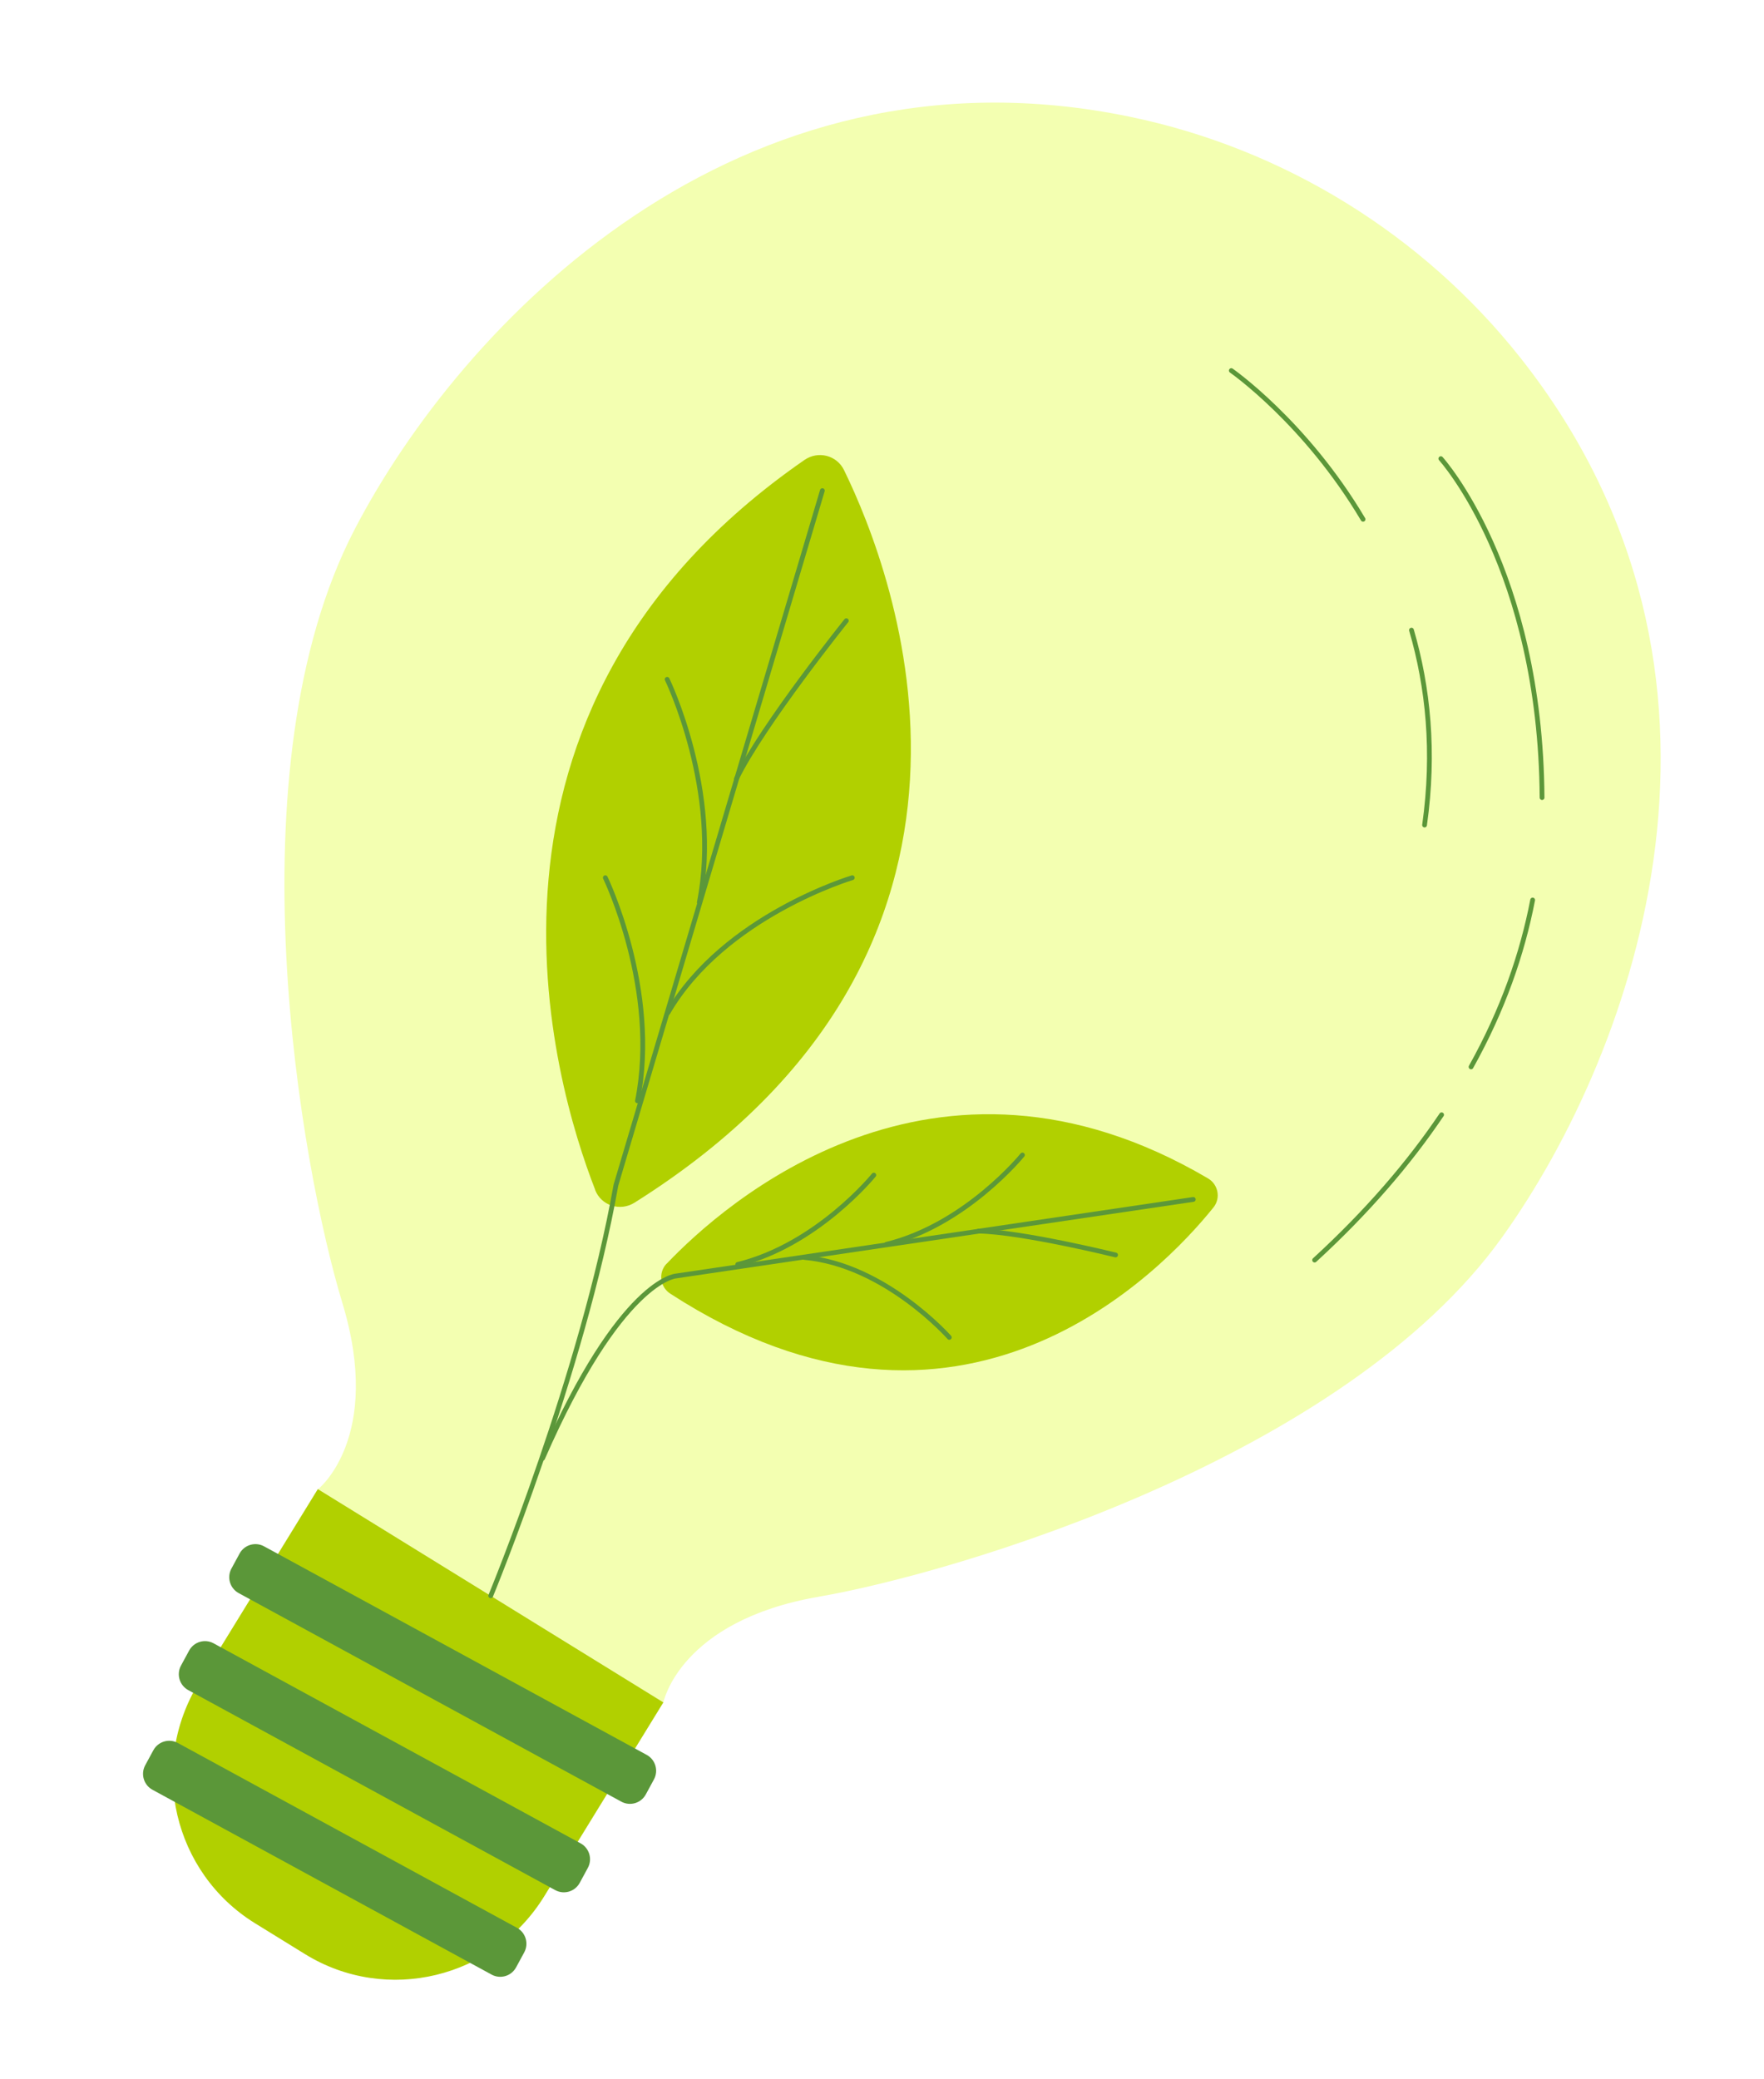 <svg width="185" height="218" viewBox="0 0 185 218" fill="none" xmlns="http://www.w3.org/2000/svg">
<g filter="url(#filter0_d_512_3249)">
<path d="M114.512 9.245C130.618 12.579 145.214 21.588 155.444 34.507C181.693 67.673 167.586 107.136 153.525 126.75C136.982 149.828 96.422 161.91 81.843 164.437C67.276 166.963 65.572 175.512 65.572 175.512L47.465 164.334L29.358 153.156C29.358 153.156 36.208 147.781 31.9 133.608C27.592 119.423 20.097 77.675 33.206 52.485C44.348 31.071 73.151 0.673 114.512 9.245Z" fill="#F3FFB1"/>
<path d="M65.572 175.512L53.093 195.818C47.785 204.458 36.535 207.19 27.978 201.902L22.744 198.672C14.187 193.384 11.546 182.103 16.854 173.452L29.333 153.145L65.572 175.512Z" fill="#B1D000"/>
<path d="M21.031 164.053L61.162 185.922C62.081 186.423 63.23 186.082 63.73 185.161L64.582 183.59C65.081 182.67 64.741 181.517 63.823 181.017L23.692 159.148C22.773 158.647 21.624 158.988 21.125 159.908L20.272 161.479C19.773 162.4 20.113 163.552 21.031 164.053Z" fill="#5B9739"/>
<path d="M15.741 174.224L54.23 195.198C55.149 195.699 56.298 195.358 56.798 194.437L57.65 192.866C58.149 191.946 57.809 190.793 56.891 190.293L18.402 169.319C17.483 168.818 16.334 169.159 15.834 170.079L14.982 171.65C14.483 172.571 14.823 173.723 15.741 174.224Z" fill="#5B9739"/>
<path d="M11.991 184.675L47.558 204.057C48.477 204.558 49.626 204.217 50.126 203.296L50.978 201.726C51.477 200.805 51.137 199.653 50.219 199.152L14.651 179.77C13.733 179.269 12.583 179.61 12.084 180.53L11.232 182.101C10.732 183.022 11.072 184.174 11.991 184.675Z" fill="#5B9739"/>
<path d="M58.423 121.769C54.077 110.632 42.399 71.503 80.376 45.226C81.805 44.245 83.764 44.733 84.519 46.299C89.795 57.093 105.008 96.427 62.545 123.112C61.041 124.06 59.05 123.428 58.411 121.77L58.423 121.769Z" fill="#B1D000"/>
<path d="M47.465 164.334C47.465 164.334 57.114 140.968 60.596 121.271L82.244 48.448" stroke="#5B9739" stroke-width="0.5" stroke-miterlimit="10" stroke-linecap="round"/>
<path d="M84.759 62.087C84.759 62.087 76.014 72.976 73.229 78.674" stroke="#5B9739" stroke-width="0.5" stroke-miterlimit="10" stroke-linecap="round"/>
<path d="M65.968 68.234C65.968 68.234 71.659 79.955 69.339 91.633" stroke="#5B9739" stroke-width="0.5" stroke-miterlimit="10" stroke-linecap="round"/>
<path d="M85.385 89.037C85.385 89.037 71.944 93.035 66.04 103.206" stroke="#5B9739" stroke-width="0.5" stroke-miterlimit="10" stroke-linecap="round"/>
<path d="M59.484 89.036C59.484 89.036 65.175 100.757 62.855 112.435" stroke="#5B9739" stroke-width="0.5" stroke-miterlimit="10" stroke-linecap="round"/>
<path d="M65.901 129.529C71.851 123.266 93.896 103.622 122.689 120.567C123.769 121.201 124.044 122.648 123.258 123.617C117.811 130.389 96.723 152.403 66.292 132.65C65.221 131.954 65.016 130.455 65.9 129.516L65.901 129.529Z" fill="#B1D000"/>
<path d="M121.146 122.772L66.883 130.802C66.883 130.802 61.095 131.184 52.904 149.913" stroke="#5B9739" stroke-width="0.5" stroke-miterlimit="10" stroke-linecap="round"/>
<path d="M112.996 128.597C112.996 128.597 103.2 126.18 98.625 126.093" stroke="#5B9739" stroke-width="0.5" stroke-miterlimit="10" stroke-linecap="round"/>
<path d="M103.228 118.113C103.228 118.113 97.3 125.435 88.954 127.482" stroke="#5B9739" stroke-width="0.5" stroke-miterlimit="10" stroke-linecap="round"/>
<path d="M95.558 137.24C95.558 137.24 88.829 129.621 80.376 128.86" stroke="#5B9739" stroke-width="0.5" stroke-miterlimit="10" stroke-linecap="round"/>
<path d="M87.642 120.221C87.642 120.221 81.714 127.543 73.367 129.589" stroke="#5B9739" stroke-width="0.5" stroke-miterlimit="10" stroke-linecap="round"/>
<path d="M147.188 113.896C143.784 118.945 139.411 124.049 133.87 129.132" stroke="#5B9739" stroke-width="0.5" stroke-miterlimit="10" stroke-linecap="round"/>
<path d="M156.737 91.376C155.651 97.016 153.618 102.891 150.277 108.876" stroke="#5B9739" stroke-width="0.5" stroke-miterlimit="10" stroke-linecap="round"/>
<path d="M147.108 45.093C147.108 45.093 157.564 56.61 157.724 80.637" stroke="#5B9739" stroke-width="0.5" stroke-miterlimit="10" stroke-linecap="round"/>
<path d="M144.029 63.075C145.755 68.997 146.485 75.828 145.401 83.514" stroke="#5B9739" stroke-width="0.5" stroke-miterlimit="10" stroke-linecap="round"/>
<path d="M125.133 35.859C125.133 35.859 132.919 41.275 138.951 51.454" stroke="#5B9739" stroke-width="0.5" stroke-miterlimit="10" stroke-linecap="round"/>
</g>
<defs>
<filter id="filter0_d_512_3249" x="5.001" y="0.759" width="179.162" height="216.839" filterUnits="userSpaceOnUse" color-interpolation-filters="sRGB">
<feFlood flood-opacity="0" result="BackgroundImageFix"/>
<feColorMatrix in="SourceAlpha" type="matrix" values="0 0 0 0 0 0 0 0 0 0 0 0 0 0 0 0 0 0 127 0" result="hardAlpha"/>
<feOffset dx="4" dy="3"/>
<feGaussianBlur stdDeviation="5"/>
<feComposite in2="hardAlpha" operator="out"/>
<feColorMatrix type="matrix" values="0 0 0 0 0 0 0 0 0 0 0 0 0 0 0 0 0 0 0.25 0"/>
<feBlend mode="normal" in2="BackgroundImageFix" result="effect1_dropShadow_512_3249"/>
<feBlend mode="normal" in="SourceGraphic" in2="effect1_dropShadow_512_3249" result="shape"/>
</filter>
</defs>
</svg>
